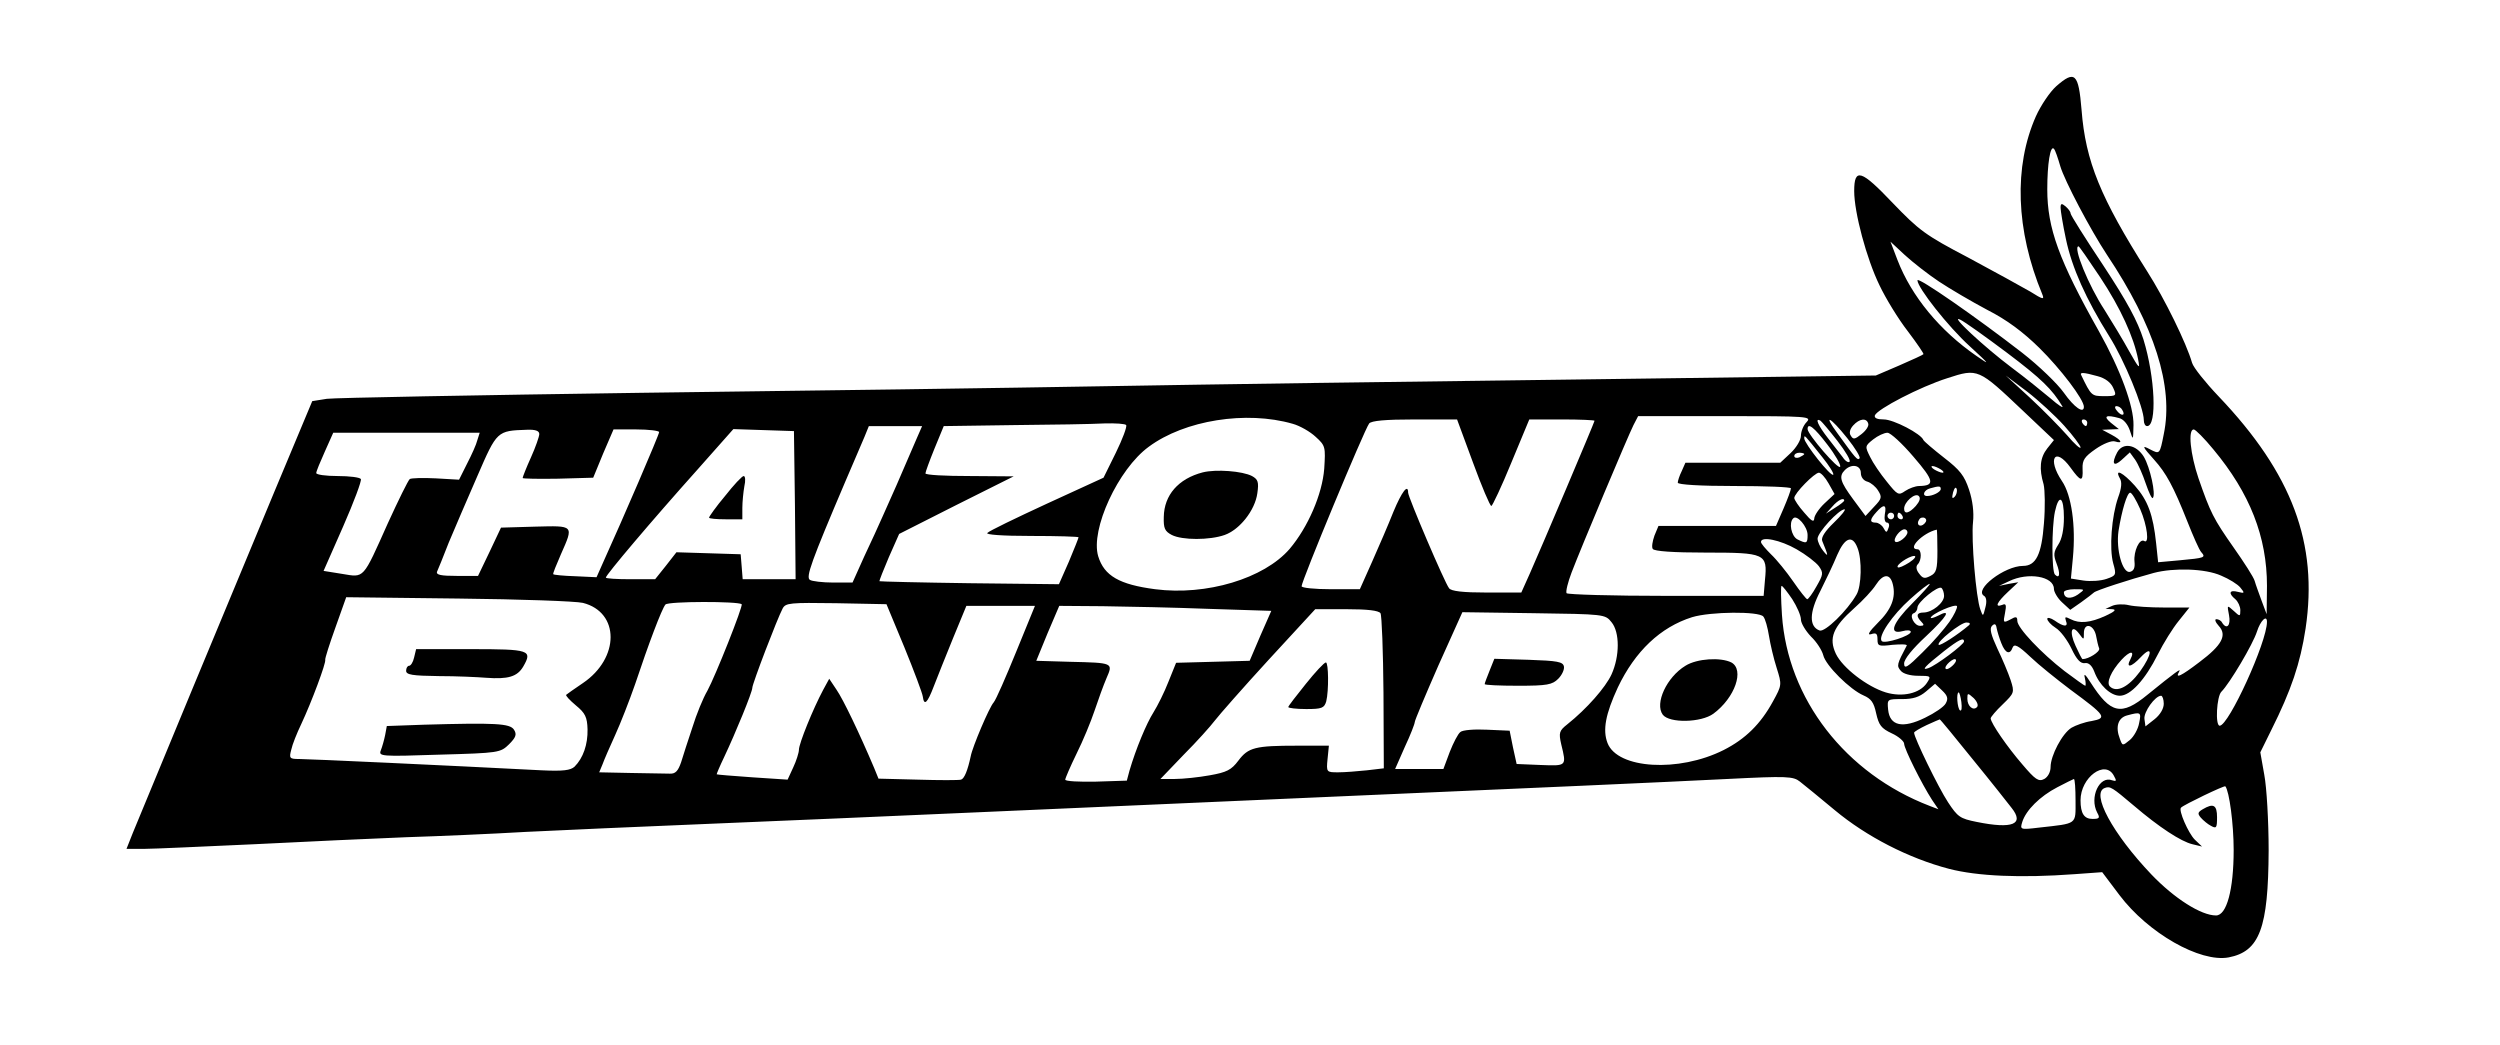 <?xml version="1.0" standalone="no"?>
<!DOCTYPE svg PUBLIC "-//W3C//DTD SVG 20010904//EN"
 "http://www.w3.org/TR/2001/REC-SVG-20010904/DTD/svg10.dtd">
<svg version="1.0" xmlns="http://www.w3.org/2000/svg"
 width="751pt" height="314pt" viewBox="0 0 751 314"
 preserveAspectRatio="xMidYMid meet">

<g transform="translate(0,314) scale(0.1,-0.1)"
fill="#000000" stroke="none">
<path d="M6177 2881 c-19 -17 -46 -57 -61 -90 -67 -151 -61 -342 19 -535 7
-17 2 -16 -36 8 -24 14 -108 60 -186 102 -130 68 -148 82 -227 164 -95 100
-116 107 -116 36 0 -64 37 -203 76 -283 19 -40 57 -102 85 -138 28 -37 49 -68
47 -69 -1 -2 -34 -17 -73 -34 l-70 -30 -900 -12 c-495 -6 -1127 -15 -1405 -20
-278 -5 -910 -14 -1405 -20 -495 -7 -920 -15 -943 -18 l-44 -7 -115 -275
c-119 -285 -390 -939 -424 -1022 l-19 -48 53 0 c28 0 178 7 332 14 154 8 359
17 455 21 96 3 258 10 360 16 102 5 347 16 545 24 198 8 565 24 815 35 250 11
660 29 910 40 804 35 1141 50 1340 60 178 9 197 8 217 -8 12 -9 59 -48 105
-86 95 -79 221 -144 343 -176 85 -22 215 -28 377 -16 l83 6 52 -69 c86 -114
242 -203 328 -187 93 18 119 88 120 321 0 89 -6 190 -13 227 l-12 68 33 67
c60 120 87 200 103 305 38 255 -40 465 -261 697 -40 42 -76 87 -80 101 -17 59
-82 192 -135 275 -140 221 -185 330 -197 485 -9 110 -20 120 -76 71z m12 -240
c13 -44 90 -190 140 -266 143 -214 201 -396 171 -539 -12 -61 -12 -61 -41 -46
-26 14 -24 9 12 -31 36 -40 58 -80 100 -186 17 -43 35 -84 41 -91 15 -17 12
-18 -63 -25 l-66 -6 -6 57 c-9 86 -25 129 -64 173 -36 40 -62 53 -45 22 7 -11
5 -30 -5 -57 -20 -57 -27 -154 -15 -198 10 -35 9 -37 -20 -47 -17 -6 -48 -8
-69 -5 l-38 6 6 63 c9 95 -4 188 -33 230 -45 67 -21 105 26 40 31 -43 38 -44
36 -3 -1 26 6 36 39 59 23 16 48 26 58 23 26 -8 20 4 -10 20 l-28 15 25 1 25
1 -24 19 c-24 20 -15 25 25 14 13 -3 26 -19 32 -37 10 -31 10 -31 11 16 1 57
-39 166 -104 282 -120 213 -155 310 -155 426 0 76 9 134 20 122 4 -4 12 -28
19 -52z m-364 -347 c33 -22 98 -60 145 -85 59 -30 107 -66 156 -114 64 -63
134 -155 134 -177 0 -22 -29 -2 -60 42 -19 27 -75 81 -125 120 -138 107 -315
230 -315 218 0 -22 92 -139 157 -198 61 -56 63 -59 20 -29 -110 76 -195 179
-237 288 l-21 55 43 -40 c24 -22 70 -58 103 -80z m203 -213 c105 -79 137 -111
167 -161 5 -8 -11 2 -35 23 -25 21 -77 63 -116 92 -84 63 -189 161 -156 145
13 -6 76 -51 140 -99z m49 -175 l93 -88 -20 -25 c-22 -28 -25 -61 -11 -108 4
-17 5 -69 1 -117 -7 -94 -24 -128 -63 -128 -55 0 -148 -71 -117 -90 7 -4 9
-17 4 -35 -7 -28 -7 -28 -15 -6 -13 34 -28 211 -22 263 3 29 -1 64 -12 97 -14
42 -27 59 -75 96 -32 25 -60 49 -62 53 -7 19 -90 62 -119 62 -20 0 -29 4 -27
12 7 19 136 86 218 112 92 30 93 29 227 -98z m224 104 c23 -6 40 -19 47 -35
11 -24 10 -25 -27 -25 -38 0 -39 1 -69 63 -5 9 6 9 49 -3z m-100 -149 c27 -30
49 -60 49 -65 0 -6 -18 10 -40 36 -23 26 -73 77 -113 114 l-72 66 64 -48 c35
-27 86 -74 112 -103z m174 48 c11 -17 -1 -21 -15 -4 -8 9 -8 15 -2 15 6 0 14
-5 17 -11z m-2492 -42 c22 -6 53 -24 69 -39 30 -27 30 -31 26 -96 -6 -77 -49
-176 -104 -241 -77 -89 -250 -141 -404 -121 -107 14 -153 40 -171 99 -24 80
60 262 152 329 108 80 293 109 432 69z m1544 5 c-10 -10 -17 -29 -17 -41 0
-13 -14 -36 -31 -52 l-31 -29 -142 0 -143 0 -11 -25 c-7 -14 -12 -30 -12 -35
0 -6 69 -10 170 -10 94 0 170 -3 170 -7 0 -5 -10 -32 -22 -60 l-23 -53 -176 0
-177 0 -12 -29 c-6 -17 -9 -35 -5 -40 4 -7 62 -11 159 -11 179 0 186 -3 178
-82 l-4 -48 -293 0 c-162 0 -296 4 -299 8 -3 5 4 33 15 62 29 76 169 409 186
443 l14 27 261 0 c252 0 261 -1 245 -18z m-1002 -122 c26 -71 51 -130 55 -130
3 0 31 59 60 130 l54 130 98 0 c54 0 98 -2 98 -4 0 -4 -161 -384 -194 -458
l-26 -58 -104 0 c-71 0 -107 4 -113 13 -13 16 -123 274 -123 287 0 28 -19 3
-44 -57 -15 -38 -44 -105 -64 -150 l-37 -83 -87 0 c-49 0 -88 4 -88 9 0 16
188 469 203 489 7 8 47 12 137 12 l127 0 48 -130z m1095 65 c24 -31 40 -58 36
-62 -3 -4 -13 2 -20 13 -8 10 -28 36 -45 58 -29 37 -41 63 -22 52 4 -3 27 -30
51 -61z m29 9 c24 -30 41 -58 37 -61 -6 -7 -11 -1 -66 75 -45 61 -23 51 29
-14z m63 44 c3 -7 -6 -21 -20 -32 -20 -16 -25 -17 -32 -5 -6 8 -3 20 7 31 19
21 40 23 45 6z m658 2 c0 -5 -2 -10 -4 -10 -3 0 -8 5 -11 10 -3 6 -1 10 4 10
6 0 11 -4 11 -10z m-2887 -7 c3 -5 -11 -42 -31 -83 l-37 -75 -170 -78 c-93
-43 -174 -82 -179 -88 -6 -5 42 -9 132 -9 78 0 142 -2 142 -4 0 -2 -13 -35
-29 -73 l-30 -68 -268 3 c-147 2 -269 5 -271 6 -1 2 12 34 28 72 l31 70 172
87 172 86 -132 1 c-73 0 -133 3 -133 8 0 4 12 37 27 74 l28 68 210 3 c116 1
238 3 272 5 34 1 64 -1 66 -5z m-627 -35 c-47 -110 -86 -199 -104 -238 -11
-25 -36 -80 -56 -122 l-35 -78 -58 0 c-32 0 -64 4 -70 8 -13 8 4 55 107 297
24 55 49 115 57 133 l13 32 80 0 80 0 -14 -32z m2733 -23 c24 -31 41 -61 39
-67 -4 -12 -98 97 -98 113 0 21 20 5 59 -46z m-3869 31 c0 -7 -11 -39 -25 -70
-14 -31 -25 -59 -25 -62 0 -2 48 -3 106 -2 l106 3 30 73 31 72 68 0 c38 0 69
-4 69 -8 0 -8 -109 -261 -168 -391 l-20 -45 -64 3 c-34 1 -64 4 -66 6 -2 1 9
28 23 60 39 88 40 86 -77 83 l-103 -3 -34 -72 -35 -73 -64 0 c-47 0 -63 3 -59
13 3 6 19 46 35 87 17 41 56 131 86 200 59 136 59 136 149 139 25 1 37 -3 37
-13z m768 -213 l2 -223 -79 0 -80 0 -3 38 -3 37 -96 3 -97 3 -32 -41 -32 -40
-74 0 c-41 0 -74 2 -74 5 0 8 138 171 274 323 l109 123 91 -3 91 -3 3 -222z
m4261 167 c110 -132 161 -263 161 -410 l-1 -85 -15 40 c-8 22 -18 49 -21 60
-3 11 -32 56 -63 100 -61 87 -70 105 -106 209 -24 71 -32 146 -14 146 5 0 32
-27 59 -60z m-5215 28 c-3 -13 -17 -44 -31 -71 l-24 -48 -69 4 c-39 2 -74 1
-79 -2 -5 -4 -34 -63 -66 -133 -76 -170 -70 -163 -137 -152 l-56 9 59 134 c32
73 56 137 53 142 -3 5 -34 9 -70 9 -35 0 -64 4 -64 9 0 5 12 34 26 65 l25 56
220 0 220 0 -7 -22z m4314 -50 c63 -73 65 -87 17 -88 -11 0 -30 -7 -42 -15
-20 -14 -23 -12 -55 28 -19 23 -42 57 -50 74 -16 32 -16 33 9 53 14 11 33 20
43 20 9 0 44 -32 78 -72z m-274 -1 c21 -26 36 -50 33 -53 -7 -7 -87 94 -87
109 0 12 -1 13 54 -56z m-54 9 c0 -2 -7 -6 -15 -10 -8 -3 -15 -1 -15 4 0 6 7
10 15 10 8 0 15 -2 15 -4z m170 -57 c0 -12 8 -23 20 -26 10 -3 25 -15 32 -27
12 -19 11 -24 -12 -48 l-26 -28 -37 50 c-39 53 -44 69 -25 88 20 20 48 15 48
-9z m240 11 c8 -5 11 -10 5 -10 -5 0 -17 5 -25 10 -8 5 -10 10 -5 10 6 0 17
-5 25 -10z m-337 -42 l18 -32 -30 -28 c-17 -16 -31 -37 -31 -46 -1 -12 -9 -7
-30 18 -17 19 -30 39 -30 44 0 14 61 76 74 76 6 0 19 -14 29 -32z m337 -17 c0
-9 -24 -21 -41 -21 -16 0 -10 18 9 23 28 8 32 7 32 -2z m42 -23 c-8 -8 -9 -4
-5 13 4 13 8 18 11 10 2 -7 -1 -18 -6 -23z m-117 -28 c-20 -22 -35 -26 -35 -8
0 20 33 49 44 38 6 -6 3 -16 -9 -30z m674 -9 c22 -51 28 -107 12 -96 -14 8
-32 -31 -29 -62 2 -19 -2 -28 -14 -31 -22 -4 -42 67 -34 123 10 63 26 115 35
115 5 0 18 -22 30 -49z m-889 25 c0 -2 -12 -12 -27 -21 l-28 -18 19 21 c17 20
36 29 36 18z m660 -51 c0 -35 -6 -65 -17 -81 -14 -22 -15 -31 -5 -57 12 -31 9
-47 -5 -33 -10 10 -10 141 0 189 12 55 27 45 27 -18z m-538 10 c-2 -14 0 -25
7 -25 5 0 8 -7 4 -16 -5 -15 -7 -15 -15 0 -5 9 -16 16 -23 16 -19 0 -19 9 2
32 22 25 31 23 25 -7z m-153 -25 c-27 -26 -39 -45 -35 -55 19 -46 19 -50 3
-30 -9 11 -17 28 -17 37 0 18 64 88 81 88 5 0 -9 -18 -32 -40z m181 20 c0 -5
-4 -10 -10 -10 -5 0 -10 5 -10 10 0 6 5 10 10 10 6 0 10 -4 10 -10z m25 0 c3
-5 1 -10 -4 -10 -6 0 -11 5 -11 10 0 6 2 10 4 10 3 0 8 -4 11 -10z m-285 -57
c0 -26 -3 -27 -31 -13 -18 10 -26 50 -12 63 11 12 43 -25 43 -50z m351 34
c-13 -13 -26 -3 -16 12 3 6 11 8 17 5 6 -4 6 -10 -1 -17z m-51 -26 c0 -13 -29
-35 -37 -28 -7 8 15 37 28 37 5 0 9 -4 9 -9z m90 -56 c0 -55 -3 -66 -21 -75
-17 -9 -23 -8 -34 7 -9 11 -10 22 -4 28 12 12 12 45 -1 45 -32 0 15 49 58 59
1 1 2 -28 2 -64z m-423 5 c28 -16 58 -39 67 -51 14 -20 13 -25 -7 -60 -12 -22
-25 -39 -28 -39 -3 0 -22 24 -42 53 -20 29 -50 66 -67 82 -16 16 -30 32 -30
37 0 18 58 6 107 -22z m183 4 c14 -35 12 -115 -3 -140 -28 -49 -95 -114 -111
-108 -32 12 -31 54 2 118 17 34 40 82 51 109 23 53 46 61 61 21z m155 -44
c-16 -10 -31 -17 -34 -14 -7 6 32 33 49 34 8 0 2 -9 -15 -20z m937 -39 c24
-10 50 -26 58 -36 14 -17 13 -18 -7 -13 -26 7 -30 -4 -8 -22 8 -7 15 -22 15
-33 0 -19 -1 -20 -20 -2 -20 18 -20 18 -14 -13 6 -31 -7 -45 -21 -22 -3 6 -11
10 -17 10 -6 0 -3 -9 7 -20 26 -28 10 -58 -58 -109 -55 -42 -74 -51 -61 -29 8
13 -11 -1 -95 -69 -79 -65 -111 -57 -171 37 -16 25 -21 29 -17 13 3 -13 3 -23
1 -23 -2 0 -30 20 -62 44 -70 54 -142 130 -142 151 0 13 -4 14 -21 4 -21 -11
-22 -10 -16 19 5 25 3 30 -8 25 -24 -9 -17 7 17 39 l31 29 -29 -5 -29 -6 30
14 c57 28 135 15 135 -23 0 -9 11 -28 24 -40 l25 -23 33 23 c18 13 35 26 38
29 5 6 106 39 180 59 61 16 155 13 202 -8z m-986 -26 c10 -40 -4 -76 -46 -117
-25 -25 -32 -37 -19 -33 15 5 19 2 19 -16 0 -20 4 -21 45 -16 25 2 44 2 43 -2
-30 -57 -31 -61 -18 -76 7 -9 29 -15 52 -15 39 0 40 -1 26 -22 -21 -31 -73
-43 -123 -28 -56 17 -130 74 -150 116 -22 47 -9 80 55 137 26 23 55 54 65 70
22 34 43 35 51 2z m59 -57 c-60 -60 -73 -95 -30 -84 14 4 25 3 25 -2 0 -12
-78 -37 -87 -28 -13 13 31 78 86 127 30 27 56 47 58 45 2 -1 -22 -28 -52 -58z
m-361 12 c14 -22 26 -49 26 -61 0 -11 14 -34 30 -51 17 -16 33 -41 37 -56 7
-31 81 -104 121 -121 23 -10 31 -21 38 -54 8 -35 15 -45 47 -60 20 -9 37 -24
37 -31 0 -15 53 -121 84 -169 l19 -28 -26 10 c-253 97 -427 321 -444 574 -3
48 -4 87 -1 87 3 0 17 -18 32 -40z m456 10 c0 -21 -36 -50 -62 -50 -21 0 -23
-11 -6 -28 9 -9 8 -12 -4 -12 -18 0 -34 33 -19 38 6 2 11 10 11 17 0 16 61 66
72 59 4 -3 8 -14 8 -24z m402 4 c-22 -15 -42 -12 -42 7 0 5 15 9 32 9 32 0 32
0 10 -16z m-4491 -25 c111 -28 111 -166 0 -241 -25 -17 -48 -33 -50 -35 -3 -2
10 -16 29 -32 28 -23 34 -35 35 -72 1 -45 -13 -86 -39 -112 -12 -11 -34 -14
-98 -11 -290 15 -702 34 -729 34 -29 0 -31 2 -24 28 3 15 17 50 30 77 31 66
75 184 72 193 -1 4 13 48 31 98 l32 90 338 -4 c185 -2 353 -8 373 -13z m477
-4 c5 -5 -79 -216 -103 -260 -13 -22 -33 -71 -45 -110 -13 -38 -28 -86 -34
-105 -9 -26 -17 -35 -34 -34 -12 0 -65 1 -117 2 l-95 2 10 24 c5 14 22 53 38
88 16 35 43 104 60 153 40 120 80 226 91 239 8 10 219 10 229 1z m489 -130
c29 -71 54 -138 55 -147 4 -30 14 -20 33 30 10 26 36 91 58 145 l40 97 103 0
103 0 -56 -137 c-31 -76 -61 -145 -68 -153 -13 -14 -64 -134 -69 -162 -9 -42
-19 -67 -29 -70 -7 -2 -65 -2 -130 0 l-118 3 -13 32 c-45 106 -93 206 -113
235 l-22 33 -18 -33 c-31 -58 -73 -162 -73 -180 0 -9 -8 -34 -17 -53 l-17 -37
-106 7 c-58 4 -106 8 -107 9 -1 0 9 24 22 51 35 74 85 196 85 209 0 12 75 208
91 238 9 17 22 18 161 16 l151 -3 54 -130z m3139 77 c-14 -20 -50 -62 -81 -92
-45 -45 -55 -51 -55 -33 0 13 25 44 66 82 64 60 78 84 35 61 -12 -6 -21 -8
-21 -6 0 11 75 44 79 35 1 -6 -9 -27 -23 -47z m-2224 39 l187 -6 -33 -75 -32
-75 -110 -3 -111 -3 -23 -57 c-12 -31 -33 -73 -45 -92 -21 -33 -53 -110 -72
-175 l-8 -30 -93 -3 c-50 -1 -92 1 -92 6 0 4 15 39 34 78 19 38 43 96 54 129
11 33 27 77 36 98 20 46 21 46 -110 49 l-101 3 34 83 35 82 131 -1 c73 -1 216
-4 319 -8z m515 -13 c4 -7 8 -115 9 -239 l1 -227 -51 -6 c-28 -3 -67 -6 -86
-6 -35 0 -36 0 -32 40 l4 40 -95 0 c-126 0 -147 -5 -177 -45 -21 -28 -35 -35
-86 -44 -33 -6 -80 -11 -105 -11 l-43 0 70 73 c39 39 81 86 93 102 13 17 85
99 162 183 l140 152 94 0 c64 0 96 -4 102 -12z m694 -27 c25 -30 25 -102 0
-157 -18 -39 -74 -103 -133 -150 -24 -19 -26 -25 -18 -60 16 -66 17 -65 -62
-62 l-72 3 -11 50 -10 50 -68 3 c-38 2 -74 -1 -80 -7 -7 -5 -21 -32 -32 -60
l-19 -51 -73 0 -72 0 29 66 c17 36 30 70 30 75 0 5 32 81 71 170 l72 160 214
-3 c212 -3 215 -3 234 -27z m456 17 c6 -7 13 -33 17 -58 4 -25 14 -68 23 -96
16 -51 16 -52 -11 -101 -37 -68 -83 -113 -148 -146 -135 -68 -319 -57 -349 21
-15 39 -6 87 31 167 52 109 128 181 223 211 56 17 201 18 214 2z m1513 -16 c0
-61 -115 -312 -142 -312 -14 0 -9 88 5 102 25 25 95 143 107 181 10 32 30 52
30 29z m-895 -10 c-34 -29 -87 -63 -91 -59 -8 8 66 67 83 67 10 0 13 -3 8 -8z
m97 -54 c12 -31 26 -36 34 -13 5 12 17 6 53 -28 25 -24 80 -68 121 -99 106
-78 111 -85 63 -94 -21 -3 -48 -13 -60 -20 -28 -17 -63 -84 -63 -118 0 -15 -8
-30 -19 -36 -17 -9 -27 -2 -66 44 -45 52 -94 123 -95 138 0 4 16 23 36 42 35
34 36 36 24 73 -7 21 -25 64 -40 95 -19 41 -24 60 -16 68 8 8 12 6 14 -7 2
-10 8 -30 14 -45z m-112 5 c-1 -10 -84 -72 -107 -80 -23 -8 -11 5 47 51 45 35
60 42 60 29z m-30 -68 c-7 -8 -17 -15 -22 -15 -6 0 -5 7 2 15 7 8 17 15 22 15
6 0 5 -7 -2 -15z m-25 -118 c-5 -10 -33 -29 -62 -43 -67 -33 -106 -25 -111 24
-3 32 -3 32 42 32 33 0 52 6 72 23 l27 23 21 -20 c17 -16 19 -25 11 -39z m47
4 c2 -17 1 -28 -4 -25 -8 5 -12 54 -4 54 2 0 6 -13 8 -29z m47 -15 c-11 -12
-29 2 -29 25 0 18 1 18 19 2 10 -10 15 -22 10 -27z m561 10 c0 -15 -11 -33
-27 -46 l-28 -22 -3 22 c-3 21 32 70 50 70 4 0 8 -11 8 -24z m-74 -58 c-3 -18
-16 -41 -28 -51 -22 -18 -22 -18 -30 4 -14 36 -5 63 22 70 41 11 43 10 36 -23z
m-499 -110 c54 -66 106 -132 116 -145 39 -49 3 -64 -105 -42 -50 10 -57 15
-86 59 -29 44 -102 194 -102 209 0 3 17 13 38 23 20 9 38 17 39 17 1 1 46 -54
100 -121z m423 -48 c9 -16 8 -18 -5 -14 -38 15 -69 -51 -45 -97 9 -16 7 -19
-14 -19 -25 0 -36 16 -36 56 0 69 74 123 100 74z m-115 -75 c0 -73 7 -68 -109
-81 -58 -7 -58 -6 -51 17 11 35 53 77 105 104 25 13 47 24 50 25 3 0 5 -29 5
-65z m175 -15 c76 -65 142 -108 176 -116 l29 -7 -22 21 c-19 19 -50 89 -41 96
9 9 130 67 133 64 12 -15 25 -114 25 -191 0 -120 -21 -197 -53 -197 -45 0
-125 51 -194 123 -117 123 -183 245 -140 260 16 6 22 2 87 -53z"/>
<path d="M6190 2516 c0 -9 7 -52 16 -94 18 -86 60 -180 130 -292 45 -71 104
-214 104 -252 0 -10 4 -18 10 -18 30 0 24 146 -11 260 -18 56 -48 112 -121
223 -54 81 -98 151 -98 156 0 5 -7 14 -15 21 -12 10 -15 9 -15 -4z m119 -209
c61 -92 101 -180 114 -247 6 -31 3 -28 -27 25 -18 33 -52 89 -74 124 -48 73
-96 191 -78 191 2 0 31 -42 65 -93z"/>
<path d="M6360 1781 c-18 -34 -11 -45 14 -22 l24 22 16 -22 c9 -13 23 -45 32
-72 9 -26 18 -46 21 -43 10 10 -8 92 -27 124 -23 37 -63 44 -80 13z"/>
<path d="M3613 1721 c-73 -19 -116 -68 -117 -134 -1 -34 3 -43 24 -54 31 -16
114 -16 159 0 45 16 91 74 98 125 5 34 2 42 -16 52 -29 15 -108 21 -148 11z"/>
<path d="M2178 1650 c-27 -32 -48 -62 -48 -65 0 -3 23 -5 50 -5 l50 0 0 34 c0
18 3 48 6 65 4 17 3 31 -2 31 -5 0 -30 -27 -56 -60z"/>
<path d="M6345 1320 l-20 -9 20 -1 c14 -1 8 -7 -20 -20 -46 -21 -78 -24 -105
-10 -16 8 -18 8 -14 -5 8 -19 -6 -19 -34 1 -12 8 -22 10 -22 5 0 -6 11 -18 25
-27 15 -9 36 -38 48 -63 15 -32 27 -45 40 -43 11 2 21 -7 28 -25 15 -41 49
-73 77 -73 32 0 76 48 114 124 17 34 45 79 63 101 l32 40 -76 0 c-42 0 -89 3
-106 7 -16 4 -39 3 -50 -2z m-49 -87 c3 -16 7 -34 10 -41 3 -10 -32 -32 -50
-32 -2 0 -11 18 -21 40 -20 43 -12 67 11 36 14 -19 14 -19 14 2 0 32 28 27 36
-5z m132 -111 c-34 -46 -70 -64 -90 -44 -11 11 3 45 35 80 25 27 41 29 27 2
-15 -28 2 -25 31 6 37 39 35 9 -3 -44z"/>
<path d="M1244 1165 c-3 -14 -10 -25 -15 -25 -5 0 -9 -7 -9 -15 0 -12 18 -15
98 -16 53 0 117 -3 142 -5 66 -5 94 3 112 34 28 49 20 52 -158 52 l-164 0 -6
-25z"/>
<path d="M1274 963 l-112 -4 -5 -27 c-3 -15 -9 -36 -13 -46 -7 -18 -1 -19 176
-13 180 5 183 6 209 31 21 21 24 30 15 44 -12 19 -57 21 -270 15z"/>
<path d="M3923 1086 c-29 -36 -53 -67 -53 -70 0 -3 24 -6 54 -6 47 0 54 3 60
23 8 32 7 117 -1 117 -5 0 -32 -29 -60 -64z"/>
<path d="M4475 1126 c-8 -20 -15 -38 -15 -41 0 -3 45 -5 100 -5 88 0 103 3
121 21 11 11 19 28 17 37 -3 14 -19 17 -106 20 l-103 3 -14 -35z"/>
<path d="M5063 1140 c-56 -34 -93 -113 -68 -147 20 -26 115 -24 152 3 65 48
94 132 54 154 -32 16 -103 12 -138 -10z"/>
<path d="M6617 709 c-15 -9 -16 -13 -6 -25 7 -8 21 -20 31 -25 16 -9 18 -6 18
26 0 37 -11 43 -43 24z"/>
</g>
</svg>
